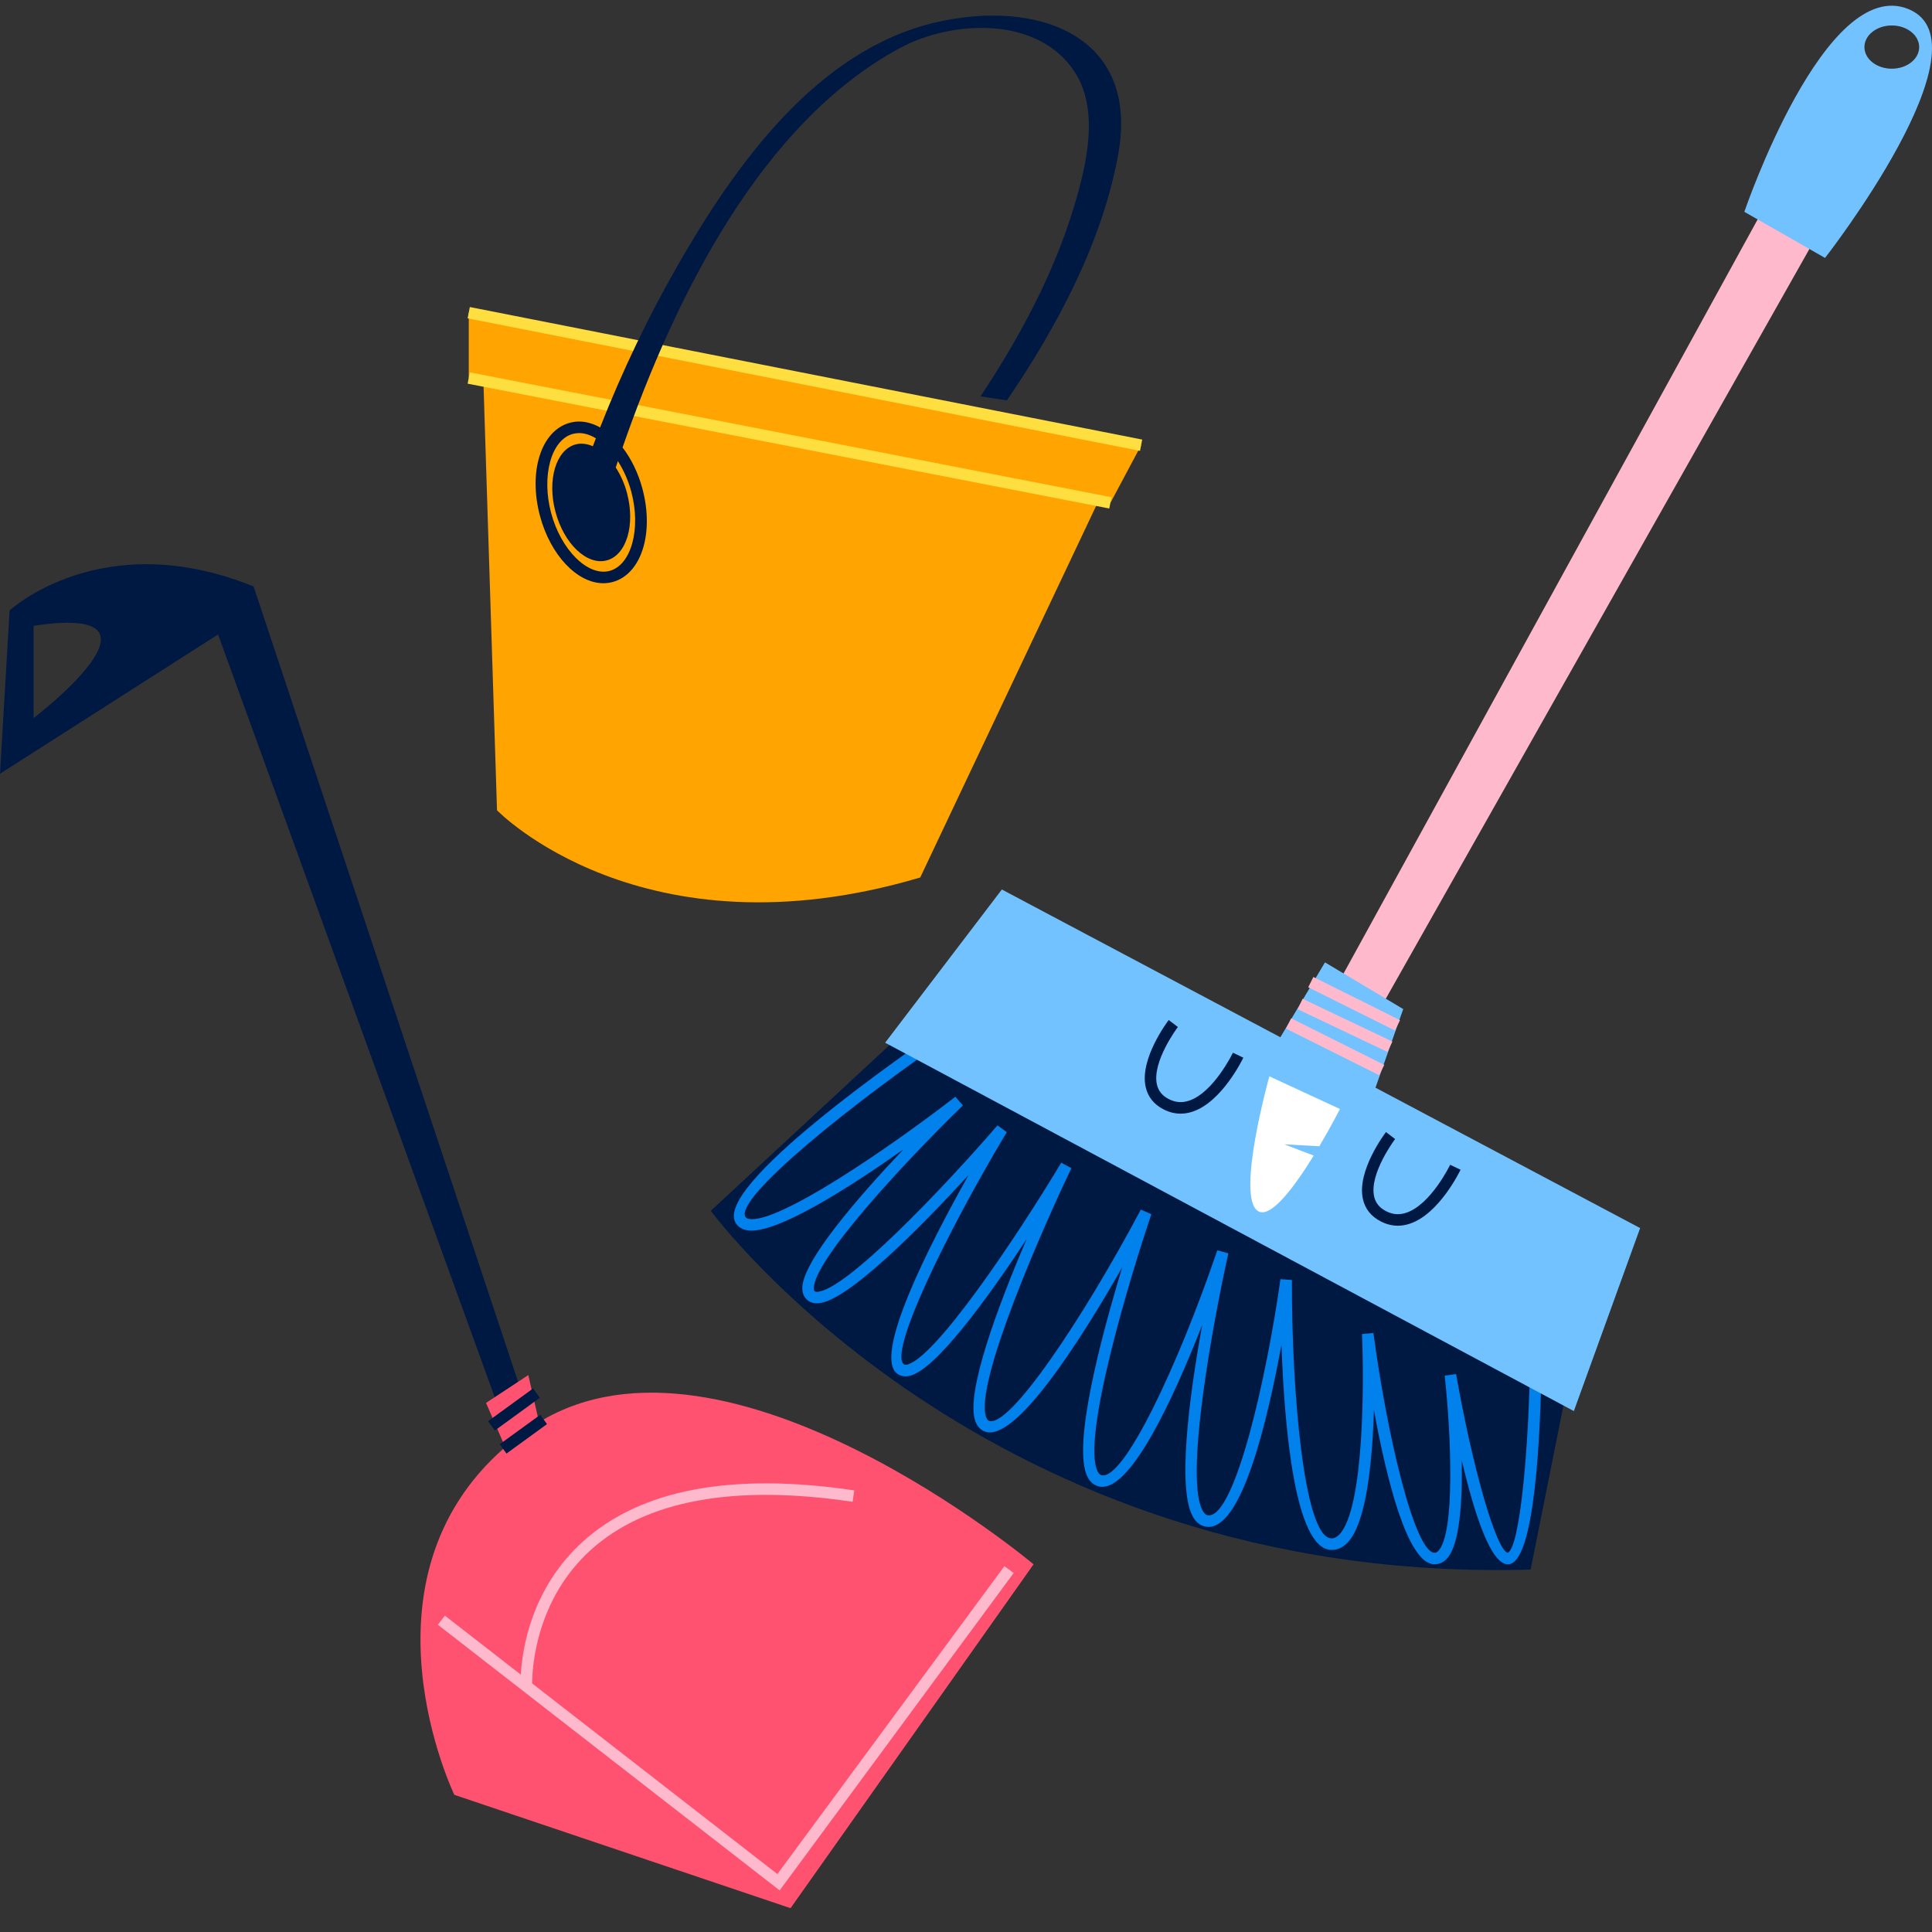 <svg width="75" height="75" viewBox="0 0 75 75" fill="none" xmlns="http://www.w3.org/2000/svg">
<rect x="0" y="0" width="75" height="75" fill="#333333" stroke="none"/>
<path d="M44.299 17.285L18.197 12.139V14.674L18.765 14.785L19.294 31.455C19.294 31.455 24.909 37.271 35.723 34.064L42.649 19.433L43.106 19.522L44.299 17.285Z" fill="#FFA400"/>
<path d="M18.153 14.894L18.239 14.454L43.148 19.301L43.062 19.74L18.153 14.894Z" fill="#FFDE3F"/>
<path d="M18.153 12.358L18.239 11.919L44.341 17.064L44.255 17.503L18.153 12.358Z" fill="#FFDE3F"/>
<path d="M36.327 0.868C31.71 1.943 28.555 6.394 26.339 10.249C25.179 12.265 24.156 14.403 23.296 16.593C23.032 16.447 22.756 16.364 22.481 16.364C22.359 16.364 22.238 16.38 22.122 16.412C21.008 16.711 20.499 18.303 20.964 20.036C21.369 21.546 22.404 22.641 23.422 22.641C23.543 22.641 23.664 22.625 23.781 22.594C24.895 22.295 25.403 20.703 24.938 18.969C24.772 18.351 24.5 17.804 24.167 17.371C26.218 11.481 29.566 4.775 34.916 1.875C36.971 0.762 40.338 0.61 41.741 2.826C42.695 4.334 42.156 6.48 41.686 8.044C40.911 10.626 39.562 13.131 38.063 15.387L39.088 15.544C41.029 12.695 42.794 9.401 43.41 5.99C44.252 1.328 40.224 -0.039 36.327 0.868ZM24.506 19.085C24.893 20.527 24.507 21.936 23.664 22.162C22.823 22.387 21.78 21.349 21.396 19.92C21.01 18.479 21.395 17.07 22.238 16.844C22.317 16.823 22.399 16.812 22.481 16.812C22.698 16.812 22.918 16.887 23.133 17.015C23.094 17.118 23.052 17.22 23.014 17.323C22.792 17.228 22.565 17.194 22.347 17.252C21.582 17.458 21.231 18.632 21.565 19.875C21.898 21.118 22.79 21.959 23.555 21.754C24.321 21.548 24.671 20.374 24.338 19.131C24.244 18.782 24.098 18.45 23.903 18.147C23.931 18.064 23.958 17.981 23.986 17.898C24.218 18.265 24.394 18.666 24.506 19.085ZM36.039 39.172L27.593 47.003C27.593 47.003 38.276 61.545 59.419 60.93L61.377 51.142L36.039 39.172Z" fill="#001943"/>
<path d="M58.535 60.726C57.874 60.727 57.239 58.787 56.743 56.678C56.773 58.286 56.671 59.975 56.163 60.512C56.022 60.661 55.854 60.732 55.66 60.725C54.632 60.671 53.826 57.421 53.335 54.734C53.276 56.732 53.045 59.132 52.309 59.886C52.123 60.077 51.927 60.17 51.676 60.166C50.264 60.137 49.859 55.384 49.746 52.2C49.202 55.158 48.199 59.421 46.847 59.27C46.715 59.255 46.524 59.192 46.365 58.97C45.655 57.975 46.172 54.181 46.668 51.44C45.555 54.278 43.839 58.035 42.635 57.697C42.459 57.648 42.32 57.528 42.222 57.342C41.605 56.173 42.744 51.897 43.566 49.196C41.946 52.036 39.384 56.073 38.206 55.561C38.049 55.493 37.934 55.363 37.864 55.176C37.462 54.094 38.755 50.669 39.853 48.105C38.367 50.357 36.331 53.178 35.311 53.411C35.093 53.46 34.943 53.401 34.853 53.343C33.858 52.689 36.024 48.422 37.6 45.615C35.8 47.576 32.894 50.543 31.75 50.595C31.529 50.603 31.392 50.52 31.316 50.446C31.238 50.371 31.146 50.234 31.145 50.008C31.143 48.97 33.338 46.448 35.069 44.621C32.975 46.099 30.087 47.95 29 47.758C28.753 47.714 28.624 47.58 28.559 47.476C27.692 46.078 34.875 41.054 37.098 39.547L37.349 39.917C32.964 42.89 28.502 46.535 28.939 47.24C28.955 47.265 28.986 47.301 29.08 47.318C30.19 47.519 34.482 44.593 37.086 42.576L37.379 42.913C35.052 45.173 31.59 48.927 31.593 50.008C31.593 50.092 31.618 50.116 31.626 50.124C31.633 50.131 31.656 50.15 31.73 50.148C32.806 50.099 36.501 46.258 38.722 43.687L39.083 43.949C36.68 47.967 34.473 52.558 35.099 52.969C35.123 52.984 35.161 52.986 35.211 52.975C36.296 52.727 39.386 48.151 41.198 45.136L41.592 45.348C40.509 47.602 37.805 53.733 38.284 55.02C38.322 55.124 38.369 55.145 38.385 55.151C39.158 55.493 42.056 51.162 44.287 46.957L44.697 47.134C43.894 49.491 41.958 55.882 42.617 57.133C42.676 57.244 42.736 57.261 42.755 57.266C43.614 57.504 45.73 53.02 47.256 48.535L47.685 48.656C47.143 51.065 45.913 57.567 46.729 58.71C46.797 58.805 46.856 58.821 46.895 58.825C46.906 58.826 46.916 58.827 46.927 58.827C47.955 58.827 49.168 53.492 49.707 49.657L50.152 49.689C50.138 53.84 50.603 59.697 51.686 59.719L51.693 59.719C51.797 59.719 51.894 59.672 51.989 59.575C52.96 58.578 52.955 53.615 52.872 51.787L53.316 51.747C53.862 55.819 54.922 60.239 55.683 60.279C55.723 60.282 55.773 60.274 55.838 60.205C56.486 59.519 56.34 55.762 56.083 53.404L56.526 53.341C57.17 57.011 58.089 60.188 58.532 60.28C59.002 60.069 59.352 56.203 59.4 52.743L59.847 52.749C59.807 55.698 59.585 60.656 58.558 60.726L58.535 60.726Z" fill="#0081EC"/>
<path d="M50.886 40.105L71.096 3.301L73.184 4.457L52.452 41.149L50.886 40.105Z" fill="#FFB9CD"/>
<path d="M74.092 0.355C70.848 -0.987 67.715 8.223 67.715 8.223L70.848 10.013C70.848 10.013 77.336 1.698 74.092 0.355ZM73.44 2.667C72.853 2.667 72.377 2.292 72.377 1.828C72.377 1.365 72.853 0.989 73.44 0.989C74.026 0.989 74.502 1.365 74.502 1.828C74.502 2.292 74.026 2.667 73.44 2.667ZM53.396 42.224L54.473 39.172L51.435 37.359L49.704 40.266L38.892 34.53L34.361 40.478L61.097 54.778L63.67 47.674L53.396 42.224Z" fill="#71C2FF"/>
<path d="M45.831 43.232C45.604 43.232 45.381 43.175 45.165 43.063C44.792 42.87 44.56 42.579 44.475 42.197C44.23 41.108 45.323 39.658 45.37 39.597L45.725 39.868C45.715 39.881 44.712 41.214 44.911 42.1C44.968 42.35 45.118 42.535 45.371 42.666C45.628 42.799 45.886 42.819 46.159 42.728C47.114 42.409 47.855 40.882 47.862 40.866L48.266 41.059C48.233 41.129 47.434 42.773 46.301 43.152C46.143 43.205 45.986 43.232 45.831 43.232ZM54.264 47.582C54.037 47.582 53.814 47.525 53.598 47.413C53.225 47.22 52.993 46.929 52.908 46.547C52.663 45.458 53.756 44.008 53.803 43.947L54.158 44.218C54.148 44.231 53.145 45.564 53.344 46.45C53.4 46.7 53.551 46.885 53.804 47.016C54.061 47.15 54.319 47.17 54.592 47.078C55.547 46.759 56.288 45.231 56.295 45.216L56.699 45.409C56.665 45.479 55.867 47.123 54.734 47.502C54.575 47.556 54.419 47.582 54.264 47.582Z" fill="#001943"/>
<path d="M51.216 44.498C51.681 43.712 52.017 43.051 52.017 43.051L49.276 41.783C49.276 41.783 47.953 46.519 48.848 47.022C49.347 47.303 50.274 46.036 50.998 44.86L49.855 44.422L51.216 44.498Z" fill="white"/>
<path d="M49.922 39.931L50.123 39.531L53.737 41.339L53.537 41.739L49.922 39.931Z" fill="#FFB9CD"/>
<path d="M50.376 39.177L50.568 38.773L54.053 40.433L53.861 40.837L50.376 39.177Z" fill="#FFB9CD"/>
<path d="M50.785 38.326L50.985 37.926L54.349 39.603L54.149 40.004L50.785 38.326Z" fill="#FFB9CD"/>
<path d="M9.844 22.766C3.952 20.379 0.373 23.698 0.373 23.698L0 30.037L8.465 24.63L19.502 55.057L20.434 54.61L9.844 22.766ZM1.305 27.874V24.294C7.178 23.399 1.305 27.874 1.305 27.874Z" fill="#001943"/>
<path d="M20.925 55.208L20.509 53.38L18.868 54.461L19.611 56.177C13.629 61.373 17.638 69.675 17.638 69.675L30.689 74.075L40.123 60.726C40.123 60.726 28.241 50.755 20.925 55.208Z" fill="#FF5270"/>
<path d="M38.991 60.798L30.178 72.751L20.657 65.35C20.658 64.819 20.776 62.119 22.935 60.169C25.069 58.242 28.488 57.614 33.098 58.3L33.163 57.857C28.412 57.15 24.868 57.817 22.63 59.842C20.619 61.661 20.273 64.025 20.219 65.01L17.271 62.719L16.997 63.072L30.266 73.386L39.351 61.064L38.991 60.798Z" fill="#FFB9CD"/>
<path d="M19.399 56.065L20.972 54.922L21.235 55.283L19.662 56.427L19.399 56.065Z" fill="#001943"/>
<path d="M18.946 55.171L20.694 53.9L20.957 54.261L19.209 55.533L18.946 55.171Z" fill="#001943"/>
</svg>
